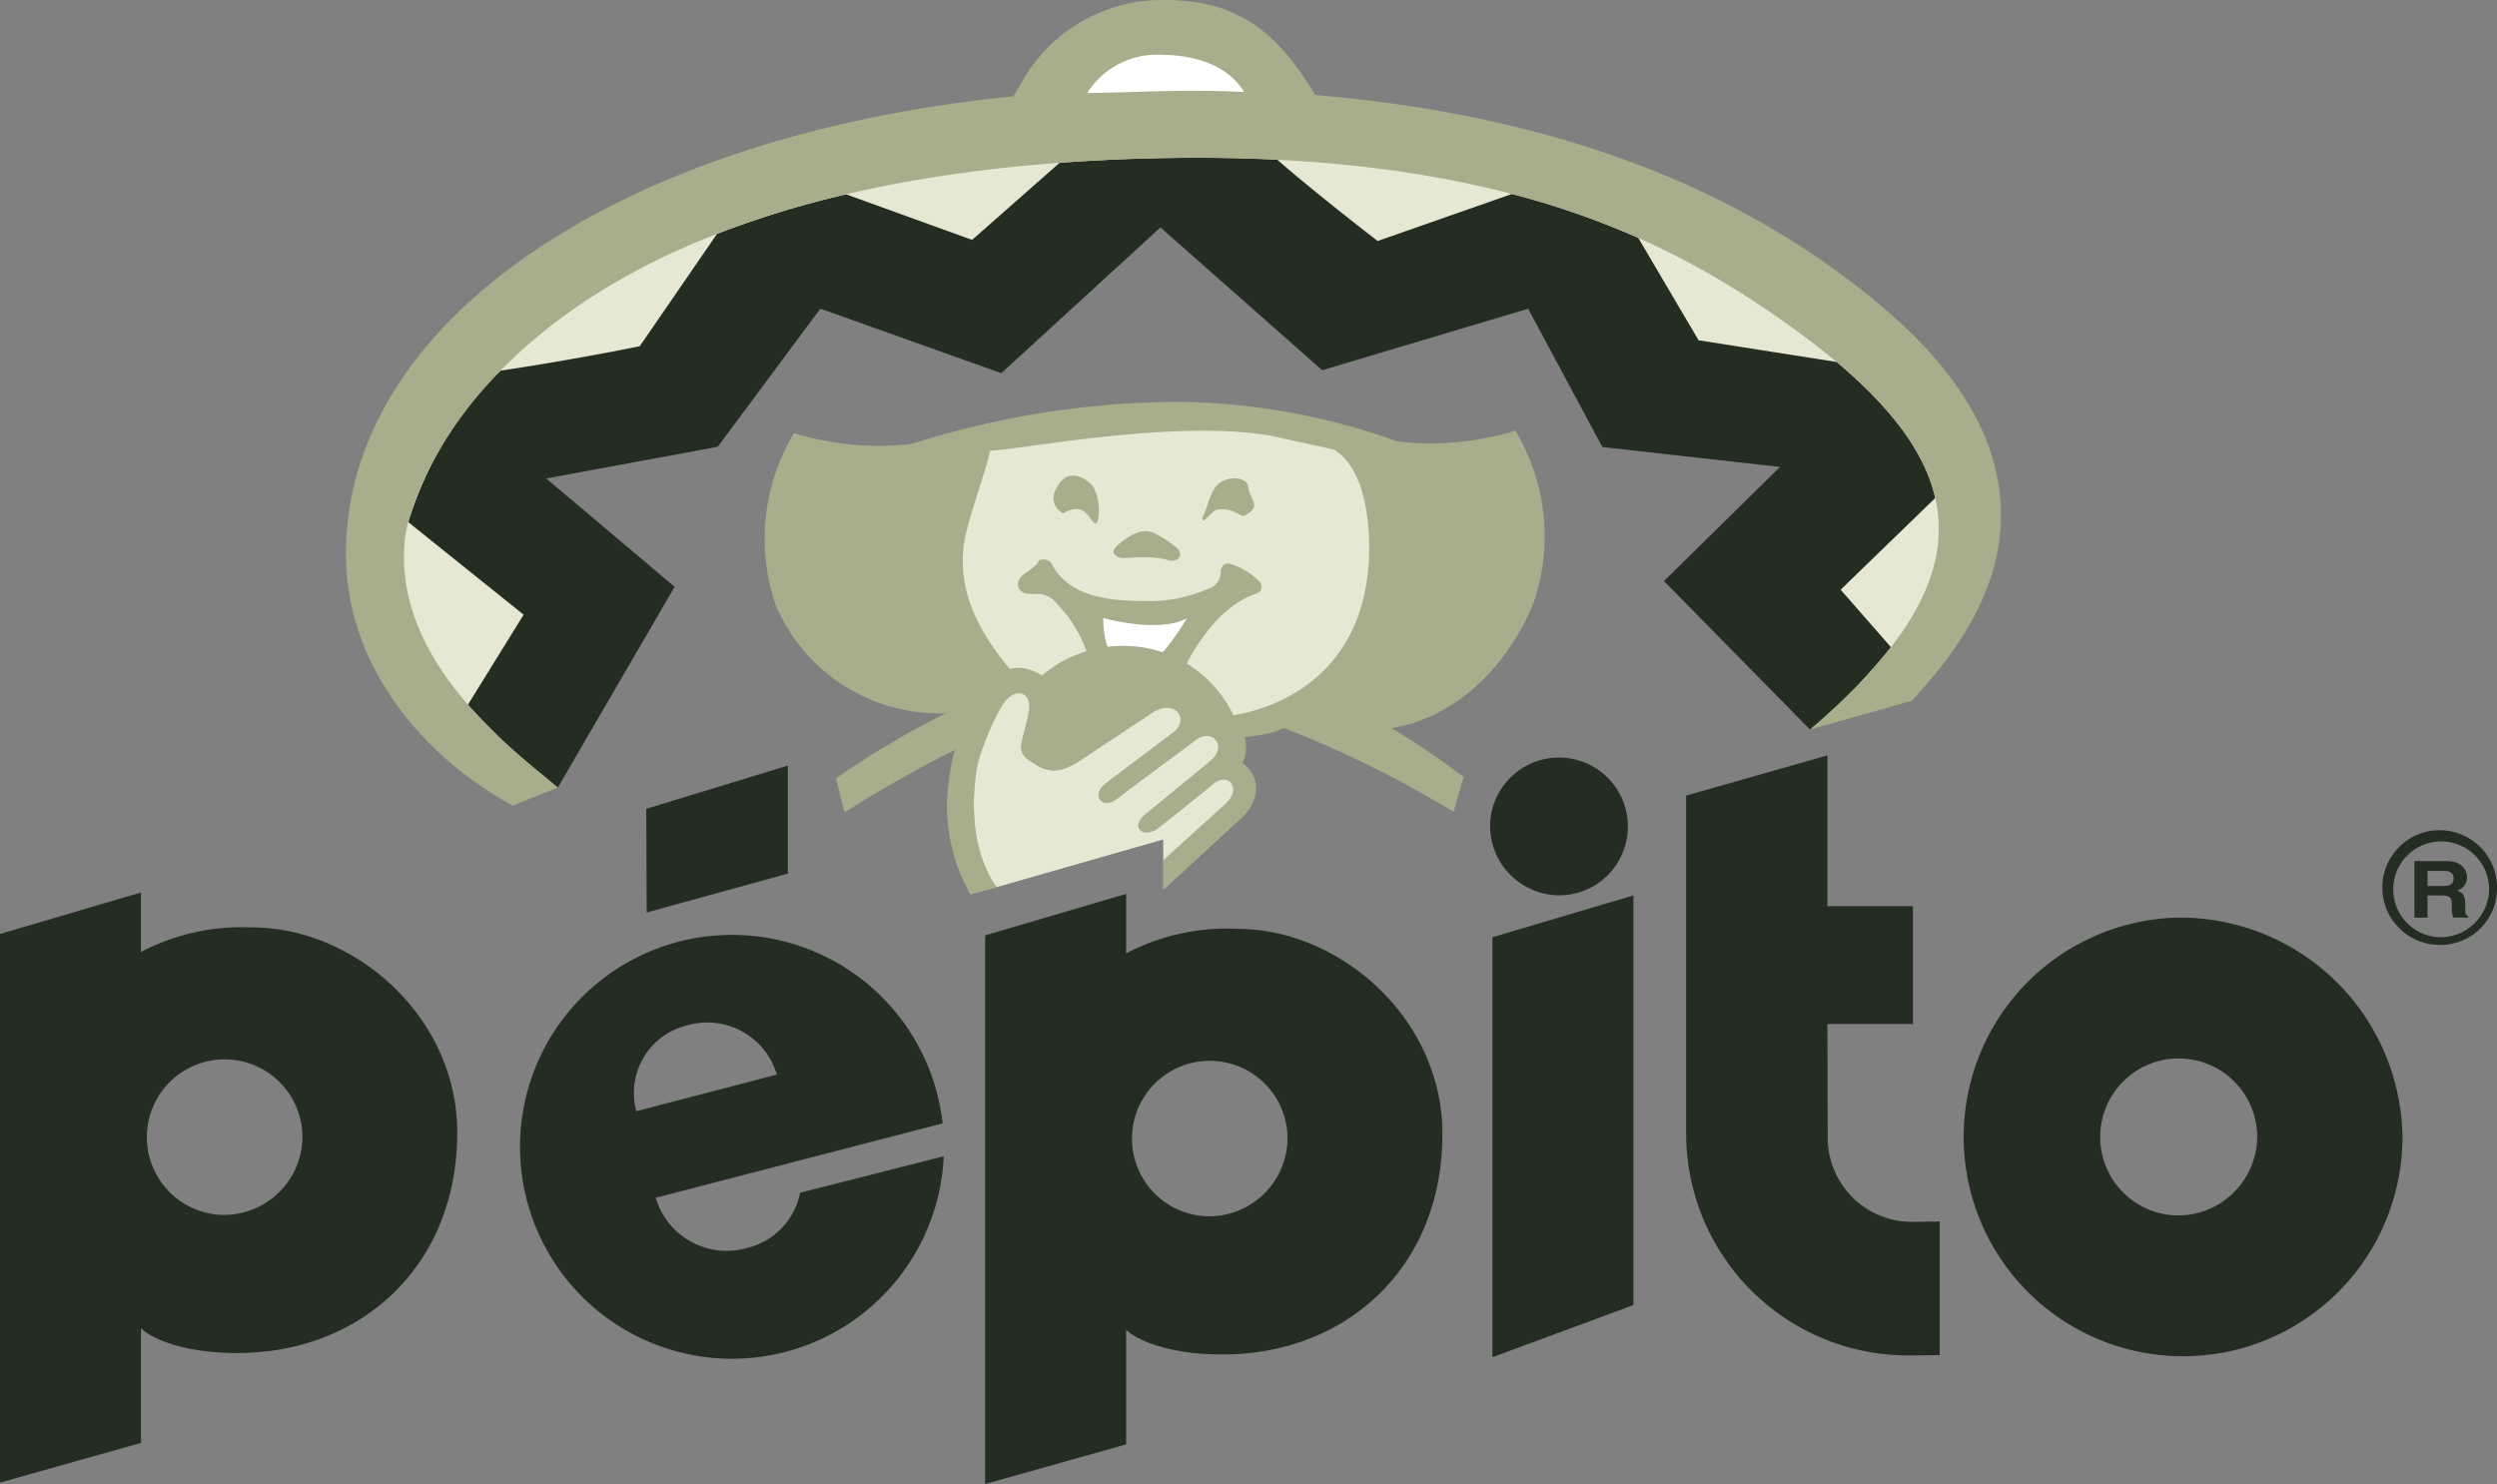 <svg id="Brand-Pepito" xmlns="http://www.w3.org/2000/svg" width="157.604" height="93.683" viewBox="0 0 157.604 93.683">
  <rect x="0" y="0" width="157.604" height="93.683" fill="#808080" stroke="none"/>
  <g id="Groupe_196" data-name="Groupe 196" transform="translate(-383.44 -941.707)">
    <path id="Tracé_288" data-name="Tracé 288" d="M414.475,988.891s-5.906-6.474-5.906-7.221-5.137-27.384,31.331-30.621,48.538,1.245,56.242,7.967,17.207,15.933,6.934,26.638l-5.393-1.991,1.8-12.2-11.3-3.735-7.448-9.46-12.327,2.739-12.327-6.473L444.523,962l-11.043-2.738-8.732,8.216-10.273,3.734,3.6,8.464-3.6,9.212Z" fill="#e6e8d3" fill-rule="evenodd"/>
    <path id="Tracé_289" data-name="Tracé 289" d="M502.79,982.561l-3.173-3.628,5.972-5.79c-.637-2.8-2.664-5.594-6.222-8.587l-8.717-1.369-3.808-6.466a52.274,52.274,0,0,0-7.965-2.771l-8.483,2.971c-.789-.61-4.213-3.271-6.337-5.133-2.3-.115-4.741-.154-7.343-.1-2.237.043-4.364.146-6.4.3l-5.517,4.862-7.949-2.876a60.518,60.518,0,0,0-8.154,2.5l-4.875,7.089c-.766.156-4.417.889-8.78,1.542a22.534,22.534,0,0,0-5.829,9.562l7.28,5.845-3.517,5.681a37.762,37.762,0,0,0,4.68,4.4l.479.4.519.429,7.369-12.672-8.1-6.837,10.82-2,6.477-8.721,11.423,4.071,10.043-9.2,10.211,9.015,13-3.882,4.683,8.73,11.21,1.258-7.324,7.205,9.224,9.377a36.4,36.4,0,0,0,5.1-5.193Z" fill="#232d22" fill-rule="evenodd"/>
    <path id="Tracé_290" data-name="Tracé 290" d="M481.974,998.226a4.349,4.349,0,1,0-4.484-4.347,4.392,4.392,0,0,0,4.484,4.347Z" fill="#232d22" fill-rule="evenodd"/>
    <path id="Tracé_291" data-name="Tracé 291" d="M479.078,968.892a18.07,18.07,0,0,1-7.427.681,42.222,42.222,0,0,0-13.815-2.5,56.114,56.114,0,0,0-16.85,2.656,18.07,18.07,0,0,1-7.427-.681,12.914,12.914,0,0,0-1.15,10.881,11.223,11.223,0,0,0,10.721,6.806,55.476,55.476,0,0,0-6.934,4.109l.553,2.144a78.125,78.125,0,0,1,10.949-5.8l12.359,1.2s3.426-.106,4.4-.733a67.89,67.89,0,0,1,10.729,5.3l.634-2.206a52.441,52.441,0,0,0-4.558-3.079c3.659-.567,7.161-3.466,8.969-7.9a12.912,12.912,0,0,0-1.15-10.88Z" fill="#a8ad8b" fill-rule="evenodd"/>
    <path id="Tracé_292" data-name="Tracé 292" d="M467.628,970.084c2.208,1.3,2.421,5.61,2.128,7.964-1.086,8.711-9.639,9-9.716,8.931a8.089,8.089,0,0,0-2.287-2.18c.924-2.1,2.61-4.883,5.059-5.645a.459.459,0,0,0,.16-.686,4.382,4.382,0,0,0-1.926-1.182c-.36-.056-.482.19-.562.419a1.114,1.114,0,0,1-.8,1.181,9.452,9.452,0,0,1-3.452.763c-2.127,0-5.217,0-6.422-2.363a.61.61,0,0,0-.8-.191c-.281.686-1.646.877-1.244,1.791.521.725,1.482-.207,2.408.954a8.477,8.477,0,0,1,2.127,3.924c-2.763,1.681-4.82.527-4.906.427-2.089-2.417-3.513-5.011-3.122-8.087.241-1.677,1.439-4.727,1.655-5.951,1.877-.036,11.516-1.995,17.691-.946l4.014.877Z" fill="#e6e8d3" fill-rule="evenodd"/>
    <path id="Tracé_293" data-name="Tracé 293" d="M452.421,972.392a3.159,3.159,0,0,1,.279,2.292c-.481.344-.5-1.52-2.161-.572a1.088,1.088,0,0,1-.387-1.629c.572-1.176,1.637-.791,2.269-.091Z" fill="#a8ad8b" fill-rule="evenodd"/>
    <path id="Tracé_294" data-name="Tracé 294" d="M462.209,972.33c.04.916.932,1.294-.112,1.866-.32.3-.651-.457-1.771-.337-.394.043-.966,1.026-1.007.568.4-.762.482-1.906,1.245-2.325.557-.323,1.445-.267,1.645.228Z" fill="#a8ad8b" fill-rule="evenodd"/>
    <path id="Tracé_295" data-name="Tracé 295" d="M453.937,976.819c-.37-.238-.216-.49.16-.793.583-.468,1.411-1.062,2.251-.636a7.553,7.553,0,0,1,1.4.922.462.462,0,0,1,.036.686c-.273.188-.533.08-.883,0a6.33,6.33,0,0,0-1.321-.112c-.938-.009-1.318.147-1.643-.063Z" fill="#a8ad8b" fill-rule="evenodd"/>
    <path id="Tracé_296" data-name="Tracé 296" d="M453.076,980.724s3.538.99,5.278.006c0,0-1.625,2.833-2.93,3.254,0,0-2.374.3-2.348-3.26Z" fill="#fff" fill-rule="evenodd"/>
    <path id="Tracé_297" data-name="Tracé 297" d="M461.861,989.89a2.352,2.352,0,0,0-.381-2.593,7.675,7.675,0,0,0-7.182-4.818,7.788,7.788,0,0,0-5.091,1.879c-1.732-1.135-3.308-.149-4.11,1.355a13.782,13.782,0,0,0-1.759,5.21,11.276,11.276,0,0,0,1.356,7.256c.44-.117,1.035-.282,1.659-.457-2.148-3.008-1.315-7.388-1.156-8a17.277,17.277,0,0,1,1.411-3.334c.759-1.394,2.005-1.114,1.758.252-.35,1.945-.874,2.432.02,3.052s1.634,1.094,3.282-.008c1.571-1.051,3.581-2.365,4.47-2.957,1.445-.963,2.4.368,1.393,1.175-.651.52-3.655,2.746-4.339,3.294-.919.736-.161,1.663.781.915.971-.771,4.2-3.122,4.888-3.657,1.069-.835,2.074.332,1.026,1.24-.7.6-3.587,2.936-4.179,3.439-.986.84-.048,1.564.9.8.644-.516,2.829-2.234,3.391-2.733.9-.8,1.934.213.751,1.288l-3.9,3.532v1.887c3.722-3.429,4.915-4.523,4.934-4.542,1.323-1.217,1.142-2.774.077-3.474Z" fill="#a8ad8b" fill-rule="evenodd"/>
    <path id="Tracé_298" data-name="Tracé 298" d="M424.258,999.311l8.909-2.459v-6.816l-8.937,2.728.028,6.547Z" fill="#232d22" fill-rule="evenodd"/>
    <path id="Tracé_299" data-name="Tracé 299" d="M502.309,961.12c-9.163-7.731-20.957-12.147-35.846-13.417l-.478-.747c-2.384-3.729-5-5.249-9.021-5.249a10.166,10.166,0,0,0-9.1,5.3l-.463.781c-24.574,2.422-42.126,14.042-42.126,28.89,0,7.447,5.346,13.037,10.349,15.785l.178.1.188-.076,2.028-.813.632-.254-.519-.429-.479-.4c-2.885-2.373-9.639-7.93-8.608-15.2.033-.229,3.746-22.853,47.666-23.7,21.307-.41,31.963,5.078,39.577,10.5,6.3,4.488,9.325,8.463,9.513,12.509.186,4.007-2.392,8.157-8.115,13.06l6.411-1.81c3.555-3.788,5.766-7.729,5.633-12.1-.134-4.4-2.632-8.675-7.424-12.719Z" fill="#a8ad8b" fill-rule="evenodd"/>
    <path id="Tracé_300" data-name="Tracé 300" d="M461.968,947.515c-3.819-.175-5.841-.007-9.908.071a5.189,5.189,0,0,1,4.736-2.415c1.906,0,4.1.585,5.172,2.344Z" fill="#fff" fill-rule="evenodd"/>
    <path id="Tracé_301" data-name="Tracé 301" d="M477.639,1027.383l8.9-3.292V998.23l-8.9,2.64v26.513Z" fill="#232d22" fill-rule="evenodd"/>
    <path id="Tracé_302" data-name="Tracé 302" d="M461.52,1000.342a13.608,13.608,0,0,0-7,1.551v-3.758l-8.9,2.62v34.635l8.9-2.506v-7.238c.716.694,2.761,1.565,6.085,1.565,7.722,0,13.877-5.4,13.877-13.933,0-7.287-6.462-12.936-12.957-12.936Zm-1.926,18.144a4.909,4.909,0,1,1,5.112-4.905,4.956,4.956,0,0,1-5.112,4.905Z" fill="#232d22" fill-rule="evenodd"/>
    <path id="Tracé_303" data-name="Tracé 303" d="M399.344,1000.254a13.608,13.608,0,0,0-7.006,1.551v-3.759l-8.9,2.619V1035.3l8.9-2.507v-7.238c.716.693,2.762,1.565,6.085,1.565,7.722,0,13.877-5.4,13.877-13.933,0-7.287-6.461-12.936-12.956-12.936Zm-1.927,18.144a4.91,4.91,0,1,1,5.112-4.905,4.957,4.957,0,0,1-5.112,4.905Z" fill="#232d22" fill-rule="evenodd"/>
    <path id="Tracé_304" data-name="Tracé 304" d="M498.8,1013.574l-.021-7.229h5.4v-7.436h-5.4v-9.517l-8.913,2.537v21.5a14.018,14.018,0,0,0,14.249,13.842c.609,0,1.754-.023,1.754-.023v-8.434l-1.646.023a5.313,5.313,0,0,1-5.423-5.259Z" fill="#232d22" fill-rule="evenodd"/>
    <path id="Tracé_305" data-name="Tracé 305" d="M430.583,1020.49a4.662,4.662,0,0,1-5.756-3.178l.028,0,18.081-4.692a13.378,13.378,0,1,0,.069,2.079l-9.064,2.3a4.476,4.476,0,0,1-3.358,3.492Zm-3.754-14.061a4.57,4.57,0,0,1,5.641,3.115l-8.867,2.31a4.391,4.391,0,0,1,3.226-5.425Z" fill="#232d22" fill-rule="evenodd"/>
    <path id="Tracé_306" data-name="Tracé 306" d="M520.8,999.634a13.848,13.848,0,1,0,14.278,13.841A14.043,14.043,0,0,0,520.8,999.634Zm0,18.8a4.956,4.956,0,1,1,5.11-4.954,5.006,5.006,0,0,1-5.11,4.954Z" fill="#232d22" fill-rule="evenodd"/>
    <path id="Tracé_307" data-name="Tracé 307" d="M460,991.2c-.562.5-2.747,2.217-3.391,2.733-.948.761-1.886.037-.9-.8.592-.5,3.483-2.836,4.179-3.439,1.048-.908.043-2.075-1.026-1.24-.684.535-3.917,2.886-4.888,3.657-.942.748-1.7-.179-.781-.915.684-.548,3.688-2.774,4.339-3.294,1.01-.807.052-2.138-1.393-1.175-.889.592-2.9,1.906-4.47,2.957-1.648,1.1-2.388.63-3.282.008s-.37-1.107-.02-3.052c.247-1.366-1-1.646-1.758-.252a17.277,17.277,0,0,0-1.411,3.334c-.158.616-.989,4.981,1.145,7.989l10.517-3.01v1.314l3.891-3.524c1.183-1.075.154-2.09-.751-1.288Z" fill="#e6e8d3" fill-rule="evenodd"/>
    <path id="Tracé_308" data-name="Tracé 308" d="M535.831,996.067h2.046c1.077,0,1.274.7,1.274,1.009a.859.859,0,0,1-.627.85c.333.129.513.238.513.9,0,.521,0,.651.18.711v.094h-.936a2.117,2.117,0,0,1-.09-.72c0-.487-.033-.676-.659-.676h-.874v1.4h-.828l0-3.567Zm1.82,1.571c.44,0,.654-.134.654-.487,0-.188-.095-.466-.591-.467h-1.055v.953Z" fill="#232d22" fill-rule="evenodd"/>
    <path id="Tracé_309" data-name="Tracé 309" d="M537.424,1000.872a3.025,3.025,0,1,1,3.121-3.022,3.074,3.074,0,0,1-3.121,3.022Zm3.62-3.022a3.62,3.62,0,1,0-3.62,3.505,3.564,3.564,0,0,0,3.62-3.505Z" fill="#232d22" fill-rule="evenodd"/>
  </g>
</svg>
